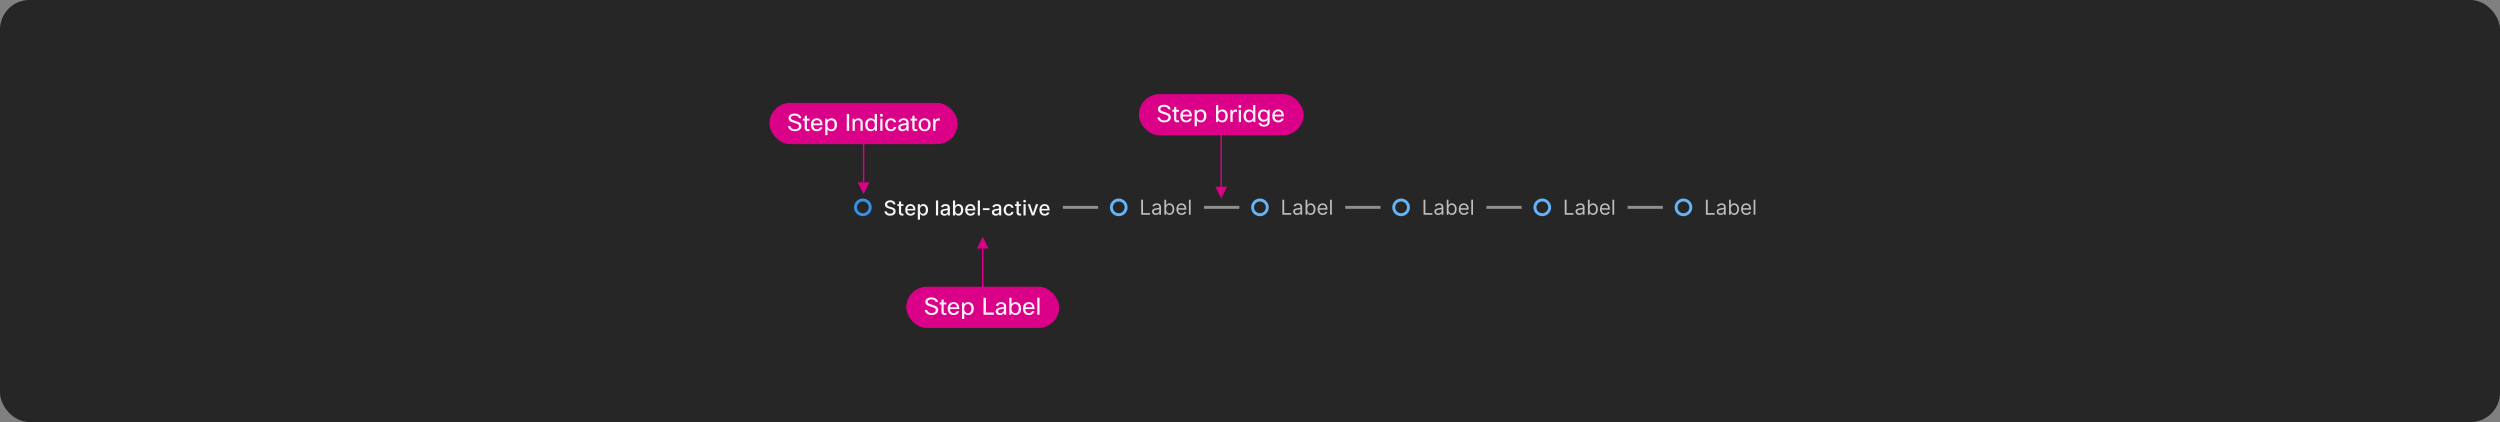 <svg width="1700" height="287" viewBox="0 0 1700 287" fill="none" xmlns="http://www.w3.org/2000/svg">
<rect x="0" y="0" width="1700" height="287" fill="#808080" stroke="none"/>
<rect width="1700" height="287" rx="20" fill="#262626"/>
<path d="M591.75 141C591.75 143.761 589.511 146 586.75 146C583.989 146 581.75 143.761 581.75 141C581.75 138.239 583.989 136 586.75 136C589.511 136 591.75 138.239 591.75 141Z" stroke="#3492EB" stroke-width="2"/>
<g clip-path="url(#clip0_2029_12016)">
<path d="M607.422 138.993C607.369 138.522 607.15 138.158 606.766 137.899C606.381 137.637 605.897 137.506 605.314 137.506C604.896 137.506 604.535 137.573 604.23 137.705C603.925 137.835 603.688 138.013 603.519 138.242C603.353 138.468 603.271 138.724 603.271 139.013C603.271 139.255 603.327 139.464 603.44 139.639C603.556 139.815 603.706 139.962 603.892 140.082C604.081 140.198 604.283 140.295 604.499 140.375C604.714 140.451 604.921 140.514 605.12 140.564L606.114 140.822C606.439 140.902 606.772 141.01 607.114 141.146C607.455 141.281 607.772 141.46 608.063 141.683C608.355 141.905 608.59 142.18 608.769 142.508C608.951 142.836 609.043 143.229 609.043 143.686C609.043 144.263 608.893 144.775 608.595 145.222C608.3 145.67 607.871 146.023 607.308 146.281C606.747 146.54 606.07 146.669 605.274 146.669C604.512 146.669 603.852 146.548 603.295 146.306C602.739 146.064 602.303 145.721 601.988 145.277C601.673 144.83 601.499 144.299 601.466 143.686H603.007C603.037 144.054 603.156 144.361 603.365 144.606C603.577 144.848 603.847 145.028 604.175 145.148C604.507 145.264 604.87 145.322 605.264 145.322C605.698 145.322 606.085 145.254 606.423 145.118C606.764 144.979 607.032 144.786 607.228 144.541C607.424 144.293 607.521 144.003 607.521 143.671C607.521 143.37 607.435 143.123 607.263 142.93C607.094 142.738 606.863 142.579 606.572 142.453C606.283 142.327 605.957 142.216 605.592 142.12L604.389 141.792C603.574 141.57 602.928 141.243 602.45 140.812C601.976 140.382 601.739 139.812 601.739 139.102C601.739 138.516 601.898 138.004 602.217 137.566C602.535 137.129 602.966 136.789 603.509 136.547C604.053 136.302 604.666 136.179 605.349 136.179C606.038 136.179 606.646 136.3 607.173 136.542C607.704 136.784 608.121 137.117 608.426 137.541C608.731 137.962 608.89 138.446 608.903 138.993H607.422ZM614.324 138.864V140.057H610.153V138.864H614.324ZM611.271 137.034H612.758V144.258C612.758 144.546 612.801 144.763 612.887 144.909C612.973 145.052 613.084 145.149 613.22 145.202C613.359 145.252 613.51 145.277 613.672 145.277C613.792 145.277 613.896 145.269 613.986 145.252C614.075 145.236 614.145 145.222 614.194 145.212L614.463 146.44C614.377 146.473 614.254 146.507 614.095 146.54C613.936 146.576 613.737 146.596 613.498 146.599C613.107 146.606 612.743 146.536 612.405 146.391C612.067 146.245 611.793 146.019 611.584 145.714C611.376 145.41 611.271 145.027 611.271 144.566V137.034ZM619.177 146.654C618.425 146.654 617.777 146.493 617.233 146.172C616.693 145.847 616.275 145.391 615.98 144.805C615.689 144.215 615.543 143.524 615.543 142.732C615.543 141.949 615.689 141.26 615.98 140.663C616.275 140.067 616.686 139.601 617.213 139.266C617.744 138.932 618.364 138.764 619.073 138.764C619.504 138.764 619.921 138.835 620.326 138.978C620.73 139.121 621.093 139.344 621.414 139.649C621.736 139.954 621.989 140.35 622.175 140.837C622.361 141.321 622.453 141.91 622.453 142.602V143.129H616.383V142.016H620.997C620.997 141.625 620.917 141.278 620.758 140.977C620.599 140.672 620.375 140.431 620.087 140.256C619.802 140.08 619.467 139.992 619.083 139.992C618.665 139.992 618.301 140.095 617.989 140.3C617.681 140.503 617.442 140.768 617.273 141.096C617.107 141.421 617.025 141.774 617.025 142.155V143.025C617.025 143.535 617.114 143.969 617.293 144.327C617.475 144.685 617.729 144.959 618.054 145.148C618.378 145.333 618.758 145.426 619.192 145.426C619.474 145.426 619.731 145.386 619.963 145.307C620.195 145.224 620.395 145.101 620.564 144.939C620.733 144.777 620.863 144.576 620.952 144.337L622.359 144.591C622.246 145.005 622.044 145.368 621.752 145.68C621.464 145.988 621.101 146.228 620.664 146.401C620.23 146.57 619.734 146.654 619.177 146.654ZM624.103 149.364V138.864H625.555V140.102H625.679C625.765 139.942 625.889 139.759 626.052 139.55C626.214 139.341 626.439 139.159 626.728 139.003C627.016 138.844 627.397 138.764 627.871 138.764C628.488 138.764 629.038 138.92 629.522 139.232C630.006 139.543 630.385 139.992 630.66 140.579C630.939 141.165 631.078 141.871 631.078 142.697C631.078 143.522 630.94 144.23 630.665 144.82C630.39 145.406 630.012 145.859 629.532 146.177C629.051 146.492 628.503 146.649 627.886 146.649C627.422 146.649 627.043 146.571 626.748 146.415C626.456 146.26 626.227 146.077 626.062 145.869C625.896 145.66 625.768 145.474 625.679 145.312H625.589V149.364H624.103ZM625.559 142.682C625.559 143.219 625.637 143.689 625.793 144.094C625.949 144.498 626.174 144.815 626.469 145.043C626.764 145.269 627.126 145.381 627.553 145.381C627.997 145.381 628.368 145.264 628.667 145.028C628.965 144.79 629.19 144.467 629.343 144.059C629.499 143.651 629.577 143.192 629.577 142.682C629.577 142.178 629.5 141.726 629.348 141.325C629.199 140.924 628.973 140.607 628.672 140.375C628.373 140.143 628.001 140.027 627.553 140.027C627.122 140.027 626.758 140.138 626.459 140.36C626.164 140.582 625.941 140.892 625.788 141.29C625.636 141.687 625.559 142.152 625.559 142.682ZM637.935 136.318V146.5H636.449V136.318H637.935ZM642.157 146.669C641.673 146.669 641.236 146.58 640.845 146.401C640.454 146.218 640.144 145.955 639.915 145.61C639.69 145.265 639.577 144.843 639.577 144.342C639.577 143.911 639.66 143.557 639.825 143.278C639.991 143 640.215 142.78 640.497 142.617C640.778 142.455 641.093 142.332 641.441 142.249C641.789 142.166 642.144 142.103 642.505 142.06C642.963 142.007 643.334 141.964 643.619 141.931C643.904 141.895 644.111 141.837 644.24 141.757C644.369 141.678 644.434 141.548 644.434 141.369V141.335C644.434 140.9 644.311 140.564 644.066 140.325C643.824 140.087 643.463 139.967 642.982 139.967C642.482 139.967 642.088 140.078 641.799 140.3C641.514 140.519 641.317 140.763 641.208 141.031L639.811 140.713C639.976 140.249 640.218 139.875 640.536 139.589C640.858 139.301 641.227 139.092 641.645 138.963C642.063 138.83 642.502 138.764 642.963 138.764C643.267 138.764 643.591 138.801 643.932 138.874C644.277 138.943 644.598 139.072 644.896 139.261C645.198 139.45 645.445 139.72 645.637 140.072C645.829 140.42 645.926 140.872 645.926 141.429V146.5H644.474V145.456H644.414C644.318 145.648 644.174 145.837 643.982 146.023C643.789 146.208 643.543 146.362 643.241 146.485C642.939 146.608 642.578 146.669 642.157 146.669ZM642.48 145.476C642.891 145.476 643.243 145.395 643.534 145.232C643.829 145.07 644.053 144.858 644.205 144.596C644.361 144.331 644.439 144.047 644.439 143.746V142.761C644.386 142.814 644.283 142.864 644.131 142.911C643.982 142.954 643.811 142.992 643.619 143.025C643.427 143.055 643.239 143.083 643.057 143.109C642.875 143.133 642.722 143.152 642.6 143.169C642.311 143.205 642.048 143.267 641.809 143.353C641.574 143.439 641.385 143.563 641.242 143.726C641.103 143.885 641.034 144.097 641.034 144.362C641.034 144.73 641.169 145.009 641.441 145.197C641.713 145.383 642.059 145.476 642.48 145.476ZM648.025 146.5V136.318H649.511V140.102H649.601C649.687 139.942 649.811 139.759 649.974 139.55C650.136 139.341 650.362 139.159 650.65 139.003C650.938 138.844 651.319 138.764 651.793 138.764C652.41 138.764 652.96 138.92 653.444 139.232C653.928 139.543 654.307 139.992 654.582 140.579C654.861 141.165 655 141.871 655 142.697C655 143.522 654.862 144.23 654.587 144.82C654.312 145.406 653.934 145.859 653.454 146.177C652.973 146.492 652.425 146.649 651.808 146.649C651.344 146.649 650.965 146.571 650.67 146.415C650.378 146.26 650.149 146.077 649.984 145.869C649.818 145.66 649.69 145.474 649.601 145.312H649.477V146.5H648.025ZM649.482 142.682C649.482 143.219 649.559 143.689 649.715 144.094C649.871 144.498 650.096 144.815 650.391 145.043C650.686 145.269 651.048 145.381 651.475 145.381C651.919 145.381 652.29 145.264 652.589 145.028C652.887 144.79 653.112 144.467 653.265 144.059C653.421 143.651 653.499 143.192 653.499 142.682C653.499 142.178 653.422 141.726 653.27 141.325C653.121 140.924 652.895 140.607 652.594 140.375C652.295 140.143 651.923 140.027 651.475 140.027C651.044 140.027 650.68 140.138 650.381 140.36C650.086 140.582 649.863 140.892 649.71 141.29C649.558 141.687 649.482 142.152 649.482 142.682ZM659.96 146.654C659.208 146.654 658.56 146.493 658.017 146.172C657.476 145.847 657.059 145.391 656.764 144.805C656.472 144.215 656.326 143.524 656.326 142.732C656.326 141.949 656.472 141.26 656.764 140.663C657.059 140.067 657.47 139.601 657.997 139.266C658.527 138.932 659.147 138.764 659.856 138.764C660.287 138.764 660.704 138.835 661.109 138.978C661.513 139.121 661.876 139.344 662.198 139.649C662.519 139.954 662.773 140.35 662.958 140.837C663.144 141.321 663.237 141.91 663.237 142.602V143.129H657.166V142.016H661.78C661.78 141.625 661.7 141.278 661.541 140.977C661.382 140.672 661.159 140.431 660.87 140.256C660.585 140.08 660.25 139.992 659.866 139.992C659.448 139.992 659.084 140.095 658.772 140.3C658.464 140.503 658.225 140.768 658.056 141.096C657.891 141.421 657.808 141.774 657.808 142.155V143.025C657.808 143.535 657.897 143.969 658.076 144.327C658.258 144.685 658.512 144.959 658.837 145.148C659.162 145.333 659.541 145.426 659.975 145.426C660.257 145.426 660.514 145.386 660.746 145.307C660.978 145.224 661.178 145.101 661.347 144.939C661.517 144.777 661.646 144.576 661.735 144.337L663.142 144.591C663.03 145.005 662.827 145.368 662.536 145.68C662.247 145.988 661.884 146.228 661.447 146.401C661.013 146.57 660.517 146.654 659.96 146.654ZM666.373 136.318V146.5H664.886V136.318H666.373ZM672.872 141.553V142.841H668.357V141.553H672.872ZM677.075 146.669C676.591 146.669 676.154 146.58 675.763 146.401C675.372 146.218 675.062 145.955 674.833 145.61C674.608 145.265 674.495 144.843 674.495 144.342C674.495 143.911 674.578 143.557 674.743 143.278C674.909 143 675.133 142.78 675.415 142.617C675.696 142.455 676.011 142.332 676.359 142.249C676.707 142.166 677.062 142.103 677.423 142.06C677.881 142.007 678.252 141.964 678.537 141.931C678.822 141.895 679.029 141.837 679.158 141.757C679.287 141.678 679.352 141.548 679.352 141.369V141.335C679.352 140.9 679.229 140.564 678.984 140.325C678.742 140.087 678.381 139.967 677.9 139.967C677.4 139.967 677.006 140.078 676.717 140.3C676.432 140.519 676.235 140.763 676.126 141.031L674.729 140.713C674.894 140.249 675.136 139.875 675.454 139.589C675.776 139.301 676.145 139.092 676.563 138.963C676.981 138.83 677.42 138.764 677.881 138.764C678.185 138.764 678.509 138.801 678.85 138.874C679.195 138.943 679.516 139.072 679.814 139.261C680.116 139.45 680.363 139.72 680.555 140.072C680.747 140.42 680.844 140.872 680.844 141.429V146.5H679.392V145.456H679.332C679.236 145.648 679.092 145.837 678.9 146.023C678.707 146.208 678.461 146.362 678.159 146.485C677.857 146.608 677.496 146.669 677.075 146.669ZM677.398 145.476C677.809 145.476 678.161 145.395 678.452 145.232C678.747 145.07 678.971 144.858 679.123 144.596C679.279 144.331 679.357 144.047 679.357 143.746V142.761C679.304 142.814 679.201 142.864 679.049 142.911C678.9 142.954 678.729 142.992 678.537 143.025C678.345 143.055 678.157 143.083 677.975 143.109C677.793 143.133 677.64 143.152 677.518 143.169C677.229 143.205 676.966 143.267 676.727 143.353C676.492 143.439 676.303 143.563 676.16 143.726C676.021 143.885 675.952 144.097 675.952 144.362C675.952 144.73 676.087 145.009 676.359 145.197C676.631 145.383 676.977 145.476 677.398 145.476ZM686.04 146.654C685.301 146.654 684.665 146.487 684.131 146.152C683.601 145.814 683.193 145.348 682.908 144.755C682.623 144.162 682.48 143.482 682.48 142.717C682.48 141.941 682.626 141.257 682.918 140.663C683.21 140.067 683.621 139.601 684.151 139.266C684.681 138.932 685.306 138.764 686.025 138.764C686.605 138.764 687.122 138.872 687.576 139.087C688.03 139.299 688.397 139.598 688.675 139.982C688.957 140.367 689.124 140.816 689.177 141.33H687.73C687.651 140.972 687.469 140.663 687.184 140.405C686.902 140.146 686.524 140.017 686.05 140.017C685.636 140.017 685.273 140.126 684.961 140.345C684.653 140.561 684.413 140.869 684.24 141.27C684.068 141.668 683.982 142.138 683.982 142.682C683.982 143.239 684.066 143.719 684.235 144.124C684.404 144.528 684.643 144.841 684.951 145.063C685.263 145.285 685.629 145.396 686.05 145.396C686.332 145.396 686.587 145.345 686.816 145.242C687.048 145.136 687.242 144.985 687.397 144.79C687.556 144.594 687.667 144.359 687.73 144.084H689.177C689.124 144.578 688.963 145.018 688.695 145.406C688.426 145.794 688.067 146.099 687.616 146.321C687.169 146.543 686.643 146.654 686.04 146.654ZM694.331 138.864V140.057H690.16V138.864H694.331ZM691.279 137.034H692.765V144.258C692.765 144.546 692.809 144.763 692.895 144.909C692.981 145.052 693.092 145.149 693.228 145.202C693.367 145.252 693.518 145.277 693.68 145.277C693.8 145.277 693.904 145.269 693.993 145.252C694.083 145.236 694.153 145.222 694.202 145.212L694.471 146.44C694.385 146.473 694.262 146.507 694.103 146.54C693.944 146.576 693.745 146.596 693.506 146.599C693.115 146.606 692.751 146.536 692.412 146.391C692.074 146.245 691.801 146.019 691.592 145.714C691.383 145.41 691.279 145.027 691.279 144.566V137.034ZM695.976 146.5V138.864H697.462V146.5H695.976ZM696.727 137.685C696.468 137.685 696.246 137.599 696.06 137.427C695.878 137.251 695.787 137.042 695.787 136.8C695.787 136.555 695.878 136.346 696.06 136.174C696.246 135.998 696.468 135.911 696.727 135.911C696.985 135.911 697.205 135.998 697.388 136.174C697.573 136.346 697.666 136.555 697.666 136.8C697.666 137.042 697.573 137.251 697.388 137.427C697.205 137.599 696.985 137.685 696.727 137.685ZM705.995 138.864L703.226 146.5H701.635L698.861 138.864H700.456L702.39 144.74H702.47L704.399 138.864H705.995ZM710.423 146.654C709.671 146.654 709.023 146.493 708.479 146.172C707.939 145.847 707.522 145.391 707.227 144.805C706.935 144.215 706.789 143.524 706.789 142.732C706.789 141.949 706.935 141.26 707.227 140.663C707.522 140.067 707.933 139.601 708.46 139.266C708.99 138.932 709.61 138.764 710.319 138.764C710.75 138.764 711.167 138.835 711.572 138.978C711.976 139.121 712.339 139.344 712.661 139.649C712.982 139.954 713.236 140.35 713.421 140.837C713.607 141.321 713.7 141.91 713.7 142.602V143.129H707.629V142.016H712.243C712.243 141.625 712.163 141.278 712.004 140.977C711.845 140.672 711.621 140.431 711.333 140.256C711.048 140.08 710.713 139.992 710.329 139.992C709.911 139.992 709.547 140.095 709.235 140.3C708.927 140.503 708.688 140.768 708.519 141.096C708.353 141.421 708.271 141.774 708.271 142.155V143.025C708.271 143.535 708.36 143.969 708.539 144.327C708.721 144.685 708.975 144.959 709.3 145.148C709.625 145.333 710.004 145.426 710.438 145.426C710.72 145.426 710.977 145.386 711.209 145.307C711.441 145.224 711.641 145.101 711.81 144.939C711.979 144.777 712.109 144.576 712.198 144.337L713.605 144.591C713.492 145.005 713.29 145.368 712.999 145.68C712.71 145.988 712.347 146.228 711.91 146.401C711.476 146.57 710.98 146.654 710.423 146.654Z" fill="white" fill-opacity="0.95"/>
</g>
<rect x="722.75" y="140" width="24" height="2" fill="#8F8F8F"/>
<path d="M765.75 141C765.75 143.761 763.511 146 760.75 146C757.989 146 755.75 143.761 755.75 141C755.75 138.239 757.989 136 760.75 136C763.511 136 765.75 138.239 765.75 141Z" stroke="#64B4FA" stroke-width="2"/>
<g clip-path="url(#clip1_2029_12016)">
<path d="M776.018 146V135.818H777.251V144.906H781.984V146H776.018ZM785.981 146.179C785.497 146.179 785.058 146.088 784.664 145.906C784.269 145.72 783.956 145.453 783.724 145.105C783.492 144.754 783.376 144.33 783.376 143.832C783.376 143.395 783.462 143.04 783.635 142.768C783.807 142.493 784.037 142.278 784.326 142.122C784.614 141.966 784.932 141.85 785.28 141.774C785.632 141.695 785.984 141.632 786.339 141.585C786.803 141.526 787.179 141.481 787.468 141.451C787.759 141.418 787.971 141.363 788.104 141.287C788.24 141.211 788.308 141.078 788.308 140.889V140.849C788.308 140.359 788.174 139.978 787.905 139.706C787.64 139.434 787.237 139.298 786.697 139.298C786.137 139.298 785.698 139.421 785.38 139.666C785.061 139.911 784.838 140.173 784.708 140.452L783.595 140.054C783.794 139.59 784.059 139.229 784.39 138.97C784.725 138.708 785.09 138.526 785.484 138.423C785.882 138.317 786.273 138.264 786.657 138.264C786.903 138.264 787.184 138.294 787.502 138.354C787.824 138.41 788.134 138.528 788.432 138.707C788.734 138.886 788.984 139.156 789.183 139.517C789.382 139.878 789.481 140.362 789.481 140.969V146H788.308V144.966H788.248C788.169 145.132 788.036 145.309 787.85 145.498C787.665 145.687 787.418 145.848 787.11 145.98C786.801 146.113 786.425 146.179 785.981 146.179ZM786.16 145.125C786.624 145.125 787.015 145.034 787.333 144.852C787.655 144.669 787.897 144.434 788.059 144.146C788.225 143.857 788.308 143.554 788.308 143.236V142.162C788.258 142.222 788.149 142.276 787.98 142.326C787.814 142.372 787.622 142.414 787.403 142.45C787.188 142.483 786.977 142.513 786.772 142.54C786.569 142.563 786.405 142.583 786.279 142.599C785.975 142.639 785.69 142.704 785.424 142.793C785.163 142.879 784.95 143.01 784.788 143.186C784.629 143.358 784.549 143.594 784.549 143.892C784.549 144.3 784.7 144.608 785.002 144.817C785.307 145.022 785.693 145.125 786.16 145.125ZM791.782 146V135.818H792.955V139.577H793.055C793.141 139.444 793.26 139.275 793.412 139.07C793.568 138.861 793.79 138.675 794.079 138.513C794.37 138.347 794.765 138.264 795.262 138.264C795.905 138.264 796.472 138.425 796.962 138.746C797.453 139.068 797.836 139.524 798.111 140.114C798.386 140.704 798.523 141.4 798.523 142.202C798.523 143.01 798.386 143.711 798.111 144.305C797.836 144.895 797.454 145.352 796.967 145.677C796.48 145.998 795.918 146.159 795.282 146.159C794.791 146.159 794.398 146.078 794.104 145.915C793.809 145.75 793.581 145.562 793.422 145.354C793.263 145.142 793.141 144.966 793.055 144.827H792.915V146H791.782ZM792.935 142.182C792.935 142.759 793.02 143.267 793.189 143.708C793.358 144.146 793.605 144.489 793.93 144.737C794.254 144.982 794.652 145.105 795.123 145.105C795.613 145.105 796.023 144.976 796.351 144.717C796.682 144.455 796.931 144.104 797.096 143.663C797.265 143.219 797.35 142.725 797.35 142.182C797.35 141.645 797.267 141.161 797.101 140.73C796.939 140.296 796.692 139.953 796.361 139.701C796.032 139.446 795.62 139.318 795.123 139.318C794.645 139.318 794.244 139.439 793.92 139.681C793.595 139.92 793.349 140.254 793.184 140.685C793.018 141.113 792.935 141.612 792.935 142.182ZM803.52 146.159C802.784 146.159 802.149 145.997 801.616 145.672C801.085 145.344 800.676 144.886 800.388 144.3C800.103 143.71 799.96 143.024 799.96 142.241C799.96 141.459 800.103 140.77 800.388 140.173C800.676 139.573 801.077 139.106 801.591 138.771C802.108 138.433 802.711 138.264 803.4 138.264C803.798 138.264 804.191 138.33 804.579 138.463C804.966 138.596 805.319 138.811 805.638 139.109C805.956 139.404 806.209 139.795 806.398 140.283C806.587 140.77 806.682 141.37 806.682 142.082V142.58H800.795V141.565H805.488C805.488 141.134 805.402 140.75 805.23 140.412C805.061 140.074 804.819 139.807 804.504 139.612C804.193 139.416 803.825 139.318 803.4 139.318C802.933 139.318 802.529 139.434 802.187 139.666C801.849 139.895 801.589 140.193 801.407 140.561C801.224 140.929 801.133 141.323 801.133 141.744V142.42C801.133 142.997 801.233 143.486 801.432 143.887C801.634 144.285 801.914 144.588 802.272 144.797C802.63 145.002 803.046 145.105 803.52 145.105C803.828 145.105 804.106 145.062 804.355 144.976C804.607 144.886 804.824 144.754 805.006 144.578C805.189 144.399 805.329 144.177 805.429 143.912L806.562 144.23C806.443 144.615 806.242 144.953 805.961 145.244C805.679 145.533 805.331 145.758 804.917 145.92C804.502 146.08 804.037 146.159 803.52 146.159ZM809.64 135.818V146H808.466V135.818H809.64Z" fill="white" fill-opacity="0.7"/>
</g>
<rect x="818.75" y="140" width="24" height="2" fill="#8F8F8F"/>
<path d="M861.75 141C861.75 143.761 859.511 146 856.75 146C853.989 146 851.75 143.761 851.75 141C851.75 138.239 853.989 136 856.75 136C859.511 136 861.75 138.239 861.75 141Z" stroke="#64B4FA" stroke-width="2"/>
<g clip-path="url(#clip2_2029_12016)">
<path d="M872.018 146V135.818H873.251V144.906H877.984V146H872.018ZM881.981 146.179C881.497 146.179 881.058 146.088 880.664 145.906C880.269 145.72 879.956 145.453 879.724 145.105C879.492 144.754 879.376 144.33 879.376 143.832C879.376 143.395 879.462 143.04 879.635 142.768C879.807 142.493 880.037 142.278 880.326 142.122C880.614 141.966 880.932 141.85 881.28 141.774C881.632 141.695 881.984 141.632 882.339 141.585C882.803 141.526 883.179 141.481 883.468 141.451C883.759 141.418 883.971 141.363 884.104 141.287C884.24 141.211 884.308 141.078 884.308 140.889V140.849C884.308 140.359 884.174 139.978 883.905 139.706C883.64 139.434 883.237 139.298 882.697 139.298C882.137 139.298 881.698 139.421 881.38 139.666C881.061 139.911 880.838 140.173 880.708 140.452L879.595 140.054C879.794 139.59 880.059 139.229 880.39 138.97C880.725 138.708 881.09 138.526 881.484 138.423C881.882 138.317 882.273 138.264 882.657 138.264C882.903 138.264 883.184 138.294 883.502 138.354C883.824 138.41 884.134 138.528 884.432 138.707C884.734 138.886 884.984 139.156 885.183 139.517C885.382 139.878 885.481 140.362 885.481 140.969V146H884.308V144.966H884.248C884.169 145.132 884.036 145.309 883.85 145.498C883.665 145.687 883.418 145.848 883.11 145.98C882.801 146.113 882.425 146.179 881.981 146.179ZM882.16 145.125C882.624 145.125 883.015 145.034 883.333 144.852C883.655 144.669 883.897 144.434 884.059 144.146C884.225 143.857 884.308 143.554 884.308 143.236V142.162C884.258 142.222 884.149 142.276 883.98 142.326C883.814 142.372 883.622 142.414 883.403 142.45C883.188 142.483 882.977 142.513 882.772 142.54C882.569 142.563 882.405 142.583 882.279 142.599C881.975 142.639 881.69 142.704 881.424 142.793C881.163 142.879 880.95 143.01 880.788 143.186C880.629 143.358 880.549 143.594 880.549 143.892C880.549 144.3 880.7 144.608 881.002 144.817C881.307 145.022 881.693 145.125 882.16 145.125ZM887.782 146V135.818H888.955V139.577H889.055C889.141 139.444 889.26 139.275 889.412 139.07C889.568 138.861 889.79 138.675 890.079 138.513C890.37 138.347 890.765 138.264 891.262 138.264C891.905 138.264 892.472 138.425 892.962 138.746C893.453 139.068 893.836 139.524 894.111 140.114C894.386 140.704 894.523 141.4 894.523 142.202C894.523 143.01 894.386 143.711 894.111 144.305C893.836 144.895 893.454 145.352 892.967 145.677C892.48 145.998 891.918 146.159 891.282 146.159C890.791 146.159 890.398 146.078 890.104 145.915C889.809 145.75 889.581 145.562 889.422 145.354C889.263 145.142 889.141 144.966 889.055 144.827H888.915V146H887.782ZM888.935 142.182C888.935 142.759 889.02 143.267 889.189 143.708C889.358 144.146 889.605 144.489 889.93 144.737C890.254 144.982 890.652 145.105 891.123 145.105C891.613 145.105 892.023 144.976 892.351 144.717C892.682 144.455 892.931 144.104 893.096 143.663C893.265 143.219 893.35 142.725 893.35 142.182C893.35 141.645 893.267 141.161 893.101 140.73C892.939 140.296 892.692 139.953 892.361 139.701C892.032 139.446 891.62 139.318 891.123 139.318C890.645 139.318 890.244 139.439 889.92 139.681C889.595 139.92 889.349 140.254 889.184 140.685C889.018 141.113 888.935 141.612 888.935 142.182ZM899.52 146.159C898.784 146.159 898.149 145.997 897.616 145.672C897.085 145.344 896.676 144.886 896.388 144.3C896.103 143.71 895.96 143.024 895.96 142.241C895.96 141.459 896.103 140.77 896.388 140.173C896.676 139.573 897.077 139.106 897.591 138.771C898.108 138.433 898.711 138.264 899.4 138.264C899.798 138.264 900.191 138.33 900.579 138.463C900.966 138.596 901.319 138.811 901.638 139.109C901.956 139.404 902.209 139.795 902.398 140.283C902.587 140.77 902.682 141.37 902.682 142.082V142.58H896.795V141.565H901.488C901.488 141.134 901.402 140.75 901.23 140.412C901.061 140.074 900.819 139.807 900.504 139.612C900.193 139.416 899.825 139.318 899.4 139.318C898.933 139.318 898.529 139.434 898.187 139.666C897.849 139.895 897.589 140.193 897.407 140.561C897.224 140.929 897.133 141.323 897.133 141.744V142.42C897.133 142.997 897.233 143.486 897.432 143.887C897.634 144.285 897.914 144.588 898.272 144.797C898.63 145.002 899.046 145.105 899.52 145.105C899.828 145.105 900.106 145.062 900.355 144.976C900.607 144.886 900.824 144.754 901.006 144.578C901.189 144.399 901.329 144.177 901.429 143.912L902.562 144.23C902.443 144.615 902.242 144.953 901.961 145.244C901.679 145.533 901.331 145.758 900.917 145.92C900.502 146.08 900.037 146.159 899.52 146.159ZM905.64 135.818V146H904.466V135.818H905.64Z" fill="white" fill-opacity="0.7"/>
</g>
<rect x="914.75" y="140" width="24" height="2" fill="#8F8F8F"/>
<path d="M957.75 141C957.75 143.761 955.511 146 952.75 146C949.989 146 947.75 143.761 947.75 141C947.75 138.239 949.989 136 952.75 136C955.511 136 957.75 138.239 957.75 141Z" stroke="#64B4FA" stroke-width="2"/>
<g clip-path="url(#clip3_2029_12016)">
<path d="M968.018 146V135.818H969.251V144.906H973.984V146H968.018ZM977.981 146.179C977.497 146.179 977.058 146.088 976.664 145.906C976.269 145.72 975.956 145.453 975.724 145.105C975.492 144.754 975.376 144.33 975.376 143.832C975.376 143.395 975.462 143.04 975.635 142.768C975.807 142.493 976.037 142.278 976.326 142.122C976.614 141.966 976.932 141.85 977.28 141.774C977.632 141.695 977.984 141.632 978.339 141.585C978.803 141.526 979.179 141.481 979.468 141.451C979.759 141.418 979.971 141.363 980.104 141.287C980.24 141.211 980.308 141.078 980.308 140.889V140.849C980.308 140.359 980.174 139.978 979.905 139.706C979.64 139.434 979.237 139.298 978.697 139.298C978.137 139.298 977.698 139.421 977.38 139.666C977.061 139.911 976.838 140.173 976.708 140.452L975.595 140.054C975.794 139.59 976.059 139.229 976.39 138.97C976.725 138.708 977.09 138.526 977.484 138.423C977.882 138.317 978.273 138.264 978.657 138.264C978.903 138.264 979.184 138.294 979.502 138.354C979.824 138.41 980.134 138.528 980.432 138.707C980.734 138.886 980.984 139.156 981.183 139.517C981.382 139.878 981.481 140.362 981.481 140.969V146H980.308V144.966H980.248C980.169 145.132 980.036 145.309 979.85 145.498C979.665 145.687 979.418 145.848 979.11 145.98C978.801 146.113 978.425 146.179 977.981 146.179ZM978.16 145.125C978.624 145.125 979.015 145.034 979.333 144.852C979.655 144.669 979.897 144.434 980.059 144.146C980.225 143.857 980.308 143.554 980.308 143.236V142.162C980.258 142.222 980.149 142.276 979.98 142.326C979.814 142.372 979.622 142.414 979.403 142.45C979.188 142.483 978.977 142.513 978.772 142.54C978.569 142.563 978.405 142.583 978.279 142.599C977.975 142.639 977.69 142.704 977.424 142.793C977.163 142.879 976.95 143.01 976.788 143.186C976.629 143.358 976.549 143.594 976.549 143.892C976.549 144.3 976.7 144.608 977.002 144.817C977.307 145.022 977.693 145.125 978.16 145.125ZM983.782 146V135.818H984.955V139.577H985.055C985.141 139.444 985.26 139.275 985.412 139.07C985.568 138.861 985.79 138.675 986.079 138.513C986.37 138.347 986.765 138.264 987.262 138.264C987.905 138.264 988.472 138.425 988.962 138.746C989.453 139.068 989.836 139.524 990.111 140.114C990.386 140.704 990.523 141.4 990.523 142.202C990.523 143.01 990.386 143.711 990.111 144.305C989.836 144.895 989.454 145.352 988.967 145.677C988.48 145.998 987.918 146.159 987.282 146.159C986.791 146.159 986.398 146.078 986.104 145.915C985.809 145.75 985.581 145.562 985.422 145.354C985.263 145.142 985.141 144.966 985.055 144.827H984.915V146H983.782ZM984.935 142.182C984.935 142.759 985.02 143.267 985.189 143.708C985.358 144.146 985.605 144.489 985.93 144.737C986.254 144.982 986.652 145.105 987.123 145.105C987.613 145.105 988.023 144.976 988.351 144.717C988.682 144.455 988.931 144.104 989.096 143.663C989.265 143.219 989.35 142.725 989.35 142.182C989.35 141.645 989.267 141.161 989.101 140.73C988.939 140.296 988.692 139.953 988.361 139.701C988.032 139.446 987.62 139.318 987.123 139.318C986.645 139.318 986.244 139.439 985.92 139.681C985.595 139.92 985.349 140.254 985.184 140.685C985.018 141.113 984.935 141.612 984.935 142.182ZM995.52 146.159C994.784 146.159 994.149 145.997 993.616 145.672C993.085 145.344 992.676 144.886 992.388 144.3C992.103 143.71 991.96 143.024 991.96 142.241C991.96 141.459 992.103 140.77 992.388 140.173C992.676 139.573 993.077 139.106 993.591 138.771C994.108 138.433 994.711 138.264 995.4 138.264C995.798 138.264 996.191 138.33 996.579 138.463C996.966 138.596 997.319 138.811 997.638 139.109C997.956 139.404 998.209 139.795 998.398 140.283C998.587 140.77 998.682 141.37 998.682 142.082V142.58H992.795V141.565H997.488C997.488 141.134 997.402 140.75 997.23 140.412C997.061 140.074 996.819 139.807 996.504 139.612C996.193 139.416 995.825 139.318 995.4 139.318C994.933 139.318 994.529 139.434 994.187 139.666C993.849 139.895 993.589 140.193 993.407 140.561C993.224 140.929 993.133 141.323 993.133 141.744V142.42C993.133 142.997 993.233 143.486 993.432 143.887C993.634 144.285 993.914 144.588 994.272 144.797C994.63 145.002 995.046 145.105 995.52 145.105C995.828 145.105 996.106 145.062 996.355 144.976C996.607 144.886 996.824 144.754 997.006 144.578C997.189 144.399 997.329 144.177 997.429 143.912L998.562 144.23C998.443 144.615 998.242 144.953 997.961 145.244C997.679 145.533 997.331 145.758 996.917 145.92C996.502 146.08 996.037 146.159 995.52 146.159ZM1001.64 135.818V146H1000.47V135.818H1001.64Z" fill="white" fill-opacity="0.7"/>
</g>
<rect x="1010.75" y="140" width="24" height="2" fill="#8F8F8F"/>
<path d="M1053.75 141C1053.75 143.761 1051.51 146 1048.75 146C1045.99 146 1043.75 143.761 1043.75 141C1043.75 138.239 1045.99 136 1048.75 136C1051.51 136 1053.75 138.239 1053.75 141Z" stroke="#64B4FA" stroke-width="2"/>
<g clip-path="url(#clip4_2029_12016)">
<path d="M1064.02 146V135.818H1065.25V144.906H1069.98V146H1064.02ZM1073.98 146.179C1073.5 146.179 1073.06 146.088 1072.66 145.906C1072.27 145.72 1071.96 145.453 1071.72 145.105C1071.49 144.754 1071.38 144.33 1071.38 143.832C1071.38 143.395 1071.46 143.04 1071.63 142.768C1071.81 142.493 1072.04 142.278 1072.33 142.122C1072.61 141.966 1072.93 141.85 1073.28 141.774C1073.63 141.695 1073.98 141.632 1074.34 141.585C1074.8 141.526 1075.18 141.481 1075.47 141.451C1075.76 141.418 1075.97 141.363 1076.1 141.287C1076.24 141.211 1076.31 141.078 1076.31 140.889V140.849C1076.31 140.359 1076.17 139.978 1075.91 139.706C1075.64 139.434 1075.24 139.298 1074.7 139.298C1074.14 139.298 1073.7 139.421 1073.38 139.666C1073.06 139.911 1072.84 140.173 1072.71 140.452L1071.59 140.054C1071.79 139.59 1072.06 139.229 1072.39 138.97C1072.73 138.708 1073.09 138.526 1073.48 138.423C1073.88 138.317 1074.27 138.264 1074.66 138.264C1074.9 138.264 1075.18 138.294 1075.5 138.354C1075.82 138.41 1076.13 138.528 1076.43 138.707C1076.73 138.886 1076.98 139.156 1077.18 139.517C1077.38 139.878 1077.48 140.362 1077.48 140.969V146H1076.31V144.966H1076.25C1076.17 145.132 1076.04 145.309 1075.85 145.498C1075.66 145.687 1075.42 145.848 1075.11 145.98C1074.8 146.113 1074.43 146.179 1073.98 146.179ZM1074.16 145.125C1074.62 145.125 1075.02 145.034 1075.33 144.852C1075.65 144.669 1075.9 144.434 1076.06 144.146C1076.23 143.857 1076.31 143.554 1076.31 143.236V142.162C1076.26 142.222 1076.15 142.276 1075.98 142.326C1075.81 142.372 1075.62 142.414 1075.4 142.45C1075.19 142.483 1074.98 142.513 1074.77 142.54C1074.57 142.563 1074.41 142.583 1074.28 142.599C1073.97 142.639 1073.69 142.704 1073.42 142.793C1073.16 142.879 1072.95 143.01 1072.79 143.186C1072.63 143.358 1072.55 143.594 1072.55 143.892C1072.55 144.3 1072.7 144.608 1073 144.817C1073.31 145.022 1073.69 145.125 1074.16 145.125ZM1079.78 146V135.818H1080.96V139.577H1081.05C1081.14 139.444 1081.26 139.275 1081.41 139.07C1081.57 138.861 1081.79 138.675 1082.08 138.513C1082.37 138.347 1082.76 138.264 1083.26 138.264C1083.9 138.264 1084.47 138.425 1084.96 138.746C1085.45 139.068 1085.84 139.524 1086.11 140.114C1086.39 140.704 1086.52 141.4 1086.52 142.202C1086.52 143.01 1086.39 143.711 1086.11 144.305C1085.84 144.895 1085.45 145.352 1084.97 145.677C1084.48 145.998 1083.92 146.159 1083.28 146.159C1082.79 146.159 1082.4 146.078 1082.1 145.915C1081.81 145.75 1081.58 145.562 1081.42 145.354C1081.26 145.142 1081.14 144.966 1081.05 144.827H1080.92V146H1079.78ZM1080.94 142.182C1080.94 142.759 1081.02 143.267 1081.19 143.708C1081.36 144.146 1081.6 144.489 1081.93 144.737C1082.25 144.982 1082.65 145.105 1083.12 145.105C1083.61 145.105 1084.02 144.976 1084.35 144.717C1084.68 144.455 1084.93 144.104 1085.1 143.663C1085.27 143.219 1085.35 142.725 1085.35 142.182C1085.35 141.645 1085.27 141.161 1085.1 140.73C1084.94 140.296 1084.69 139.953 1084.36 139.701C1084.03 139.446 1083.62 139.318 1083.12 139.318C1082.65 139.318 1082.24 139.439 1081.92 139.681C1081.59 139.92 1081.35 140.254 1081.18 140.685C1081.02 141.113 1080.94 141.612 1080.94 142.182ZM1091.52 146.159C1090.78 146.159 1090.15 145.997 1089.62 145.672C1089.09 145.344 1088.68 144.886 1088.39 144.3C1088.1 143.71 1087.96 143.024 1087.96 142.241C1087.96 141.459 1088.1 140.77 1088.39 140.173C1088.68 139.573 1089.08 139.106 1089.59 138.771C1090.11 138.433 1090.71 138.264 1091.4 138.264C1091.8 138.264 1092.19 138.33 1092.58 138.463C1092.97 138.596 1093.32 138.811 1093.64 139.109C1093.96 139.404 1094.21 139.795 1094.4 140.283C1094.59 140.77 1094.68 141.37 1094.68 142.082V142.58H1088.8V141.565H1093.49C1093.49 141.134 1093.4 140.75 1093.23 140.412C1093.06 140.074 1092.82 139.807 1092.5 139.612C1092.19 139.416 1091.82 139.318 1091.4 139.318C1090.93 139.318 1090.53 139.434 1090.19 139.666C1089.85 139.895 1089.59 140.193 1089.41 140.561C1089.22 140.929 1089.13 141.323 1089.13 141.744V142.42C1089.13 142.997 1089.23 143.486 1089.43 143.887C1089.63 144.285 1089.91 144.588 1090.27 144.797C1090.63 145.002 1091.05 145.105 1091.52 145.105C1091.83 145.105 1092.11 145.062 1092.35 144.976C1092.61 144.886 1092.82 144.754 1093.01 144.578C1093.19 144.399 1093.33 144.177 1093.43 143.912L1094.56 144.23C1094.44 144.615 1094.24 144.953 1093.96 145.244C1093.68 145.533 1093.33 145.758 1092.92 145.92C1092.5 146.08 1092.04 146.159 1091.52 146.159ZM1097.64 135.818V146H1096.47V135.818H1097.64Z" fill="white" fill-opacity="0.7"/>
</g>
<rect x="1106.75" y="140" width="24" height="2" fill="#8F8F8F"/>
<path d="M1149.75 141C1149.75 143.761 1147.51 146 1144.75 146C1141.99 146 1139.75 143.761 1139.75 141C1139.75 138.239 1141.99 136 1144.75 136C1147.51 136 1149.75 138.239 1149.75 141Z" stroke="#64B4FA" stroke-width="2"/>
<g clip-path="url(#clip5_2029_12016)">
<path d="M1160.02 146V135.818H1161.25V144.906H1165.98V146H1160.02ZM1169.98 146.179C1169.5 146.179 1169.06 146.088 1168.66 145.906C1168.27 145.72 1167.96 145.453 1167.72 145.105C1167.49 144.754 1167.38 144.33 1167.38 143.832C1167.38 143.395 1167.46 143.04 1167.63 142.768C1167.81 142.493 1168.04 142.278 1168.33 142.122C1168.61 141.966 1168.93 141.85 1169.28 141.774C1169.63 141.695 1169.98 141.632 1170.34 141.585C1170.8 141.526 1171.18 141.481 1171.47 141.451C1171.76 141.418 1171.97 141.363 1172.1 141.287C1172.24 141.211 1172.31 141.078 1172.31 140.889V140.849C1172.31 140.359 1172.17 139.978 1171.91 139.706C1171.64 139.434 1171.24 139.298 1170.7 139.298C1170.14 139.298 1169.7 139.421 1169.38 139.666C1169.06 139.911 1168.84 140.173 1168.71 140.452L1167.59 140.054C1167.79 139.59 1168.06 139.229 1168.39 138.97C1168.73 138.708 1169.09 138.526 1169.48 138.423C1169.88 138.317 1170.27 138.264 1170.66 138.264C1170.9 138.264 1171.18 138.294 1171.5 138.354C1171.82 138.41 1172.13 138.528 1172.43 138.707C1172.73 138.886 1172.98 139.156 1173.18 139.517C1173.38 139.878 1173.48 140.362 1173.48 140.969V146H1172.31V144.966H1172.25C1172.17 145.132 1172.04 145.309 1171.85 145.498C1171.66 145.687 1171.42 145.848 1171.11 145.98C1170.8 146.113 1170.43 146.179 1169.98 146.179ZM1170.16 145.125C1170.62 145.125 1171.02 145.034 1171.33 144.852C1171.65 144.669 1171.9 144.434 1172.06 144.146C1172.23 143.857 1172.31 143.554 1172.31 143.236V142.162C1172.26 142.222 1172.15 142.276 1171.98 142.326C1171.81 142.372 1171.62 142.414 1171.4 142.45C1171.19 142.483 1170.98 142.513 1170.77 142.54C1170.57 142.563 1170.41 142.583 1170.28 142.599C1169.97 142.639 1169.69 142.704 1169.42 142.793C1169.16 142.879 1168.95 143.01 1168.79 143.186C1168.63 143.358 1168.55 143.594 1168.55 143.892C1168.55 144.3 1168.7 144.608 1169 144.817C1169.31 145.022 1169.69 145.125 1170.16 145.125ZM1175.78 146V135.818H1176.96V139.577H1177.05C1177.14 139.444 1177.26 139.275 1177.41 139.07C1177.57 138.861 1177.79 138.675 1178.08 138.513C1178.37 138.347 1178.76 138.264 1179.26 138.264C1179.9 138.264 1180.47 138.425 1180.96 138.746C1181.45 139.068 1181.84 139.524 1182.11 140.114C1182.39 140.704 1182.52 141.4 1182.52 142.202C1182.52 143.01 1182.39 143.711 1182.11 144.305C1181.84 144.895 1181.45 145.352 1180.97 145.677C1180.48 145.998 1179.92 146.159 1179.28 146.159C1178.79 146.159 1178.4 146.078 1178.1 145.915C1177.81 145.75 1177.58 145.562 1177.42 145.354C1177.26 145.142 1177.14 144.966 1177.05 144.827H1176.92V146H1175.78ZM1176.94 142.182C1176.94 142.759 1177.02 143.267 1177.19 143.708C1177.36 144.146 1177.6 144.489 1177.93 144.737C1178.25 144.982 1178.65 145.105 1179.12 145.105C1179.61 145.105 1180.02 144.976 1180.35 144.717C1180.68 144.455 1180.93 144.104 1181.1 143.663C1181.27 143.219 1181.35 142.725 1181.35 142.182C1181.35 141.645 1181.27 141.161 1181.1 140.73C1180.94 140.296 1180.69 139.953 1180.36 139.701C1180.03 139.446 1179.62 139.318 1179.12 139.318C1178.65 139.318 1178.24 139.439 1177.92 139.681C1177.59 139.92 1177.35 140.254 1177.18 140.685C1177.02 141.113 1176.94 141.612 1176.94 142.182ZM1187.52 146.159C1186.78 146.159 1186.15 145.997 1185.62 145.672C1185.09 145.344 1184.68 144.886 1184.39 144.3C1184.1 143.71 1183.96 143.024 1183.96 142.241C1183.96 141.459 1184.1 140.77 1184.39 140.173C1184.68 139.573 1185.08 139.106 1185.59 138.771C1186.11 138.433 1186.71 138.264 1187.4 138.264C1187.8 138.264 1188.19 138.33 1188.58 138.463C1188.97 138.596 1189.32 138.811 1189.64 139.109C1189.96 139.404 1190.21 139.795 1190.4 140.283C1190.59 140.77 1190.68 141.37 1190.68 142.082V142.58H1184.8V141.565H1189.49C1189.49 141.134 1189.4 140.75 1189.23 140.412C1189.06 140.074 1188.82 139.807 1188.5 139.612C1188.19 139.416 1187.82 139.318 1187.4 139.318C1186.93 139.318 1186.53 139.434 1186.19 139.666C1185.85 139.895 1185.59 140.193 1185.41 140.561C1185.22 140.929 1185.13 141.323 1185.13 141.744V142.42C1185.13 142.997 1185.23 143.486 1185.43 143.887C1185.63 144.285 1185.91 144.588 1186.27 144.797C1186.63 145.002 1187.05 145.105 1187.52 145.105C1187.83 145.105 1188.11 145.062 1188.35 144.976C1188.61 144.886 1188.82 144.754 1189.01 144.578C1189.19 144.399 1189.33 144.177 1189.43 143.912L1190.56 144.23C1190.44 144.615 1190.24 144.953 1189.96 145.244C1189.68 145.533 1189.33 145.758 1188.92 145.92C1188.5 146.08 1188.04 146.159 1187.52 146.159ZM1193.64 135.818V146H1192.47V135.818H1193.64Z" fill="white" fill-opacity="0.7"/>
</g>
<path d="M587.25 90V124" stroke="#DA0087"/>
<path d="M587.25 132L583.25 124H591.25L587.25 132Z" fill="#DA0087"/>
<rect x="523.25" y="70" width="128" height="28" rx="14" fill="#DA0087"/>
<path d="M543.346 85.88C543.346 85.496 543.261 85.192 543.09 84.968C542.898 84.701 542.546 84.456 542.034 84.232C541.522 84.008 540.749 83.752 539.714 83.464C538.327 83.08 537.373 82.605 536.85 82.04C536.423 81.581 536.21 80.968 536.21 80.2C536.21 79.272 536.615 78.536 537.426 77.992C538.173 77.491 539.143 77.24 540.338 77.24C541.671 77.24 542.754 77.555 543.586 78.184C544.333 78.739 544.77 79.464 544.898 80.36H543.218C543.122 79.752 542.802 79.299 542.258 79C541.778 78.723 541.138 78.584 540.338 78.584C539.442 78.584 538.781 78.755 538.354 79.096C538.013 79.363 537.842 79.709 537.842 80.136C537.842 80.413 537.885 80.643 537.97 80.824C538.066 80.995 538.226 81.149 538.45 81.288C538.866 81.565 539.671 81.869 540.866 82.2C542.53 82.669 543.655 83.203 544.242 83.8C544.733 84.291 544.978 84.963 544.978 85.816C544.978 86.829 544.535 87.667 543.65 88.328C542.818 88.936 541.762 89.24 540.482 89.24C539.149 89.24 538.045 88.883 537.17 88.168C536.413 87.549 535.959 86.749 535.81 85.768H537.49C537.597 86.472 537.933 87.011 538.498 87.384C539.01 87.725 539.661 87.896 540.45 87.896C541.431 87.896 542.183 87.672 542.706 87.224C543.133 86.861 543.346 86.413 543.346 85.88ZM550.535 87.768V89.08C550.14 89.187 549.762 89.24 549.399 89.24C548.631 89.24 548.055 89 547.671 88.52C547.34 88.125 547.175 87.597 547.175 86.936V81.992H545.943V80.68H547.175L547.271 78.68H548.711V80.68H550.503V81.992H548.711V86.968C548.711 87.587 549.004 87.896 549.591 87.896C549.868 87.896 550.183 87.853 550.535 87.768ZM557.565 86.6H559.229C558.995 87.443 558.531 88.104 557.837 88.584C557.187 89.021 556.408 89.24 555.501 89.24C554.189 89.24 553.165 88.824 552.429 87.992C551.757 87.213 551.421 86.163 551.421 84.84C551.421 83.336 551.848 82.195 552.701 81.416C553.405 80.765 554.312 80.44 555.421 80.44C556.723 80.44 557.704 80.861 558.365 81.704C559.005 82.515 559.325 83.672 559.325 85.176H552.989C553.053 86.157 553.352 86.888 553.885 87.368C554.323 87.752 554.877 87.944 555.549 87.944C556.072 87.944 556.525 87.8 556.909 87.512C557.229 87.267 557.448 86.963 557.565 86.6ZM555.453 81.672C554.771 81.672 554.221 81.885 553.805 82.312C553.411 82.707 553.16 83.256 553.053 83.96H557.757C557.704 83.16 557.437 82.563 556.957 82.168C556.573 81.837 556.072 81.672 555.453 81.672ZM561.167 80.68H562.431L562.671 81.768C563.354 80.883 564.292 80.44 565.487 80.44C566.682 80.44 567.61 80.867 568.271 81.72C568.858 82.488 569.151 83.507 569.151 84.776C569.151 86.28 568.751 87.432 567.951 88.232C567.279 88.904 566.42 89.24 565.375 89.24C564.191 89.24 563.3 88.803 562.703 87.928V91.88H561.167V80.68ZM567.551 84.744C567.551 83.699 567.29 82.915 566.767 82.392C566.351 81.965 565.807 81.752 565.135 81.752C564.356 81.752 563.738 82.035 563.279 82.6C562.842 83.144 562.623 83.859 562.623 84.744C562.623 85.811 562.884 86.627 563.407 87.192C563.844 87.683 564.42 87.928 565.135 87.928C565.935 87.928 566.543 87.635 566.959 87.048C567.354 86.504 567.551 85.736 567.551 84.744ZM575.794 77.48H577.426V89H575.794V77.48ZM581.281 89H579.745V80.68H581.009L581.185 81.736C581.804 80.872 582.646 80.44 583.713 80.44C584.694 80.44 585.446 80.744 585.969 81.352C586.428 81.896 586.657 82.637 586.657 83.576V89H585.121V83.592C585.121 82.365 584.529 81.752 583.345 81.752C582.726 81.752 582.22 81.965 581.825 82.392C581.462 82.776 581.281 83.267 581.281 83.864V89ZM596.327 89H595.063L594.791 87.832C594.151 88.771 593.228 89.24 592.023 89.24C590.86 89.24 589.943 88.819 589.271 87.976C588.652 87.197 588.343 86.168 588.343 84.888C588.343 83.341 588.738 82.179 589.527 81.4C590.188 80.76 591.052 80.44 592.119 80.44C593.271 80.44 594.162 80.872 594.791 81.736V77.48H596.327V89ZM589.943 84.92C589.943 85.955 590.199 86.739 590.711 87.272C591.138 87.709 591.687 87.928 592.359 87.928C593.191 87.928 593.836 87.613 594.295 86.984C594.679 86.44 594.871 85.757 594.871 84.936C594.871 83.859 594.615 83.037 594.103 82.472C593.666 81.992 593.084 81.752 592.359 81.752C591.548 81.752 590.935 82.045 590.519 82.632C590.135 83.165 589.943 83.928 589.943 84.92ZM600.205 79.288H598.477V77.48H600.205V79.288ZM600.109 89H598.573V80.68H600.109V89ZM607.778 86.328H609.458C609.33 87.224 608.909 87.944 608.194 88.488C607.544 88.989 606.749 89.24 605.81 89.24C604.584 89.24 603.608 88.819 602.882 87.976C602.21 87.197 601.874 86.173 601.874 84.904C601.874 83.432 602.28 82.291 603.09 81.48C603.784 80.787 604.685 80.44 605.794 80.44C606.818 80.44 607.661 80.712 608.322 81.256C608.909 81.736 609.266 82.365 609.394 83.144H607.698C607.592 82.696 607.373 82.349 607.042 82.104C606.722 81.859 606.317 81.736 605.826 81.736C605.069 81.736 604.488 82.035 604.082 82.632C603.698 83.187 603.506 83.96 603.506 84.952C603.506 85.987 603.762 86.771 604.274 87.304C604.68 87.731 605.202 87.944 605.842 87.944C606.397 87.944 606.85 87.784 607.202 87.464C607.512 87.187 607.704 86.808 607.778 86.328ZM612.526 83H610.894C610.979 82.168 611.374 81.523 612.078 81.064C612.707 80.648 613.502 80.44 614.462 80.44C615.603 80.44 616.478 80.739 617.086 81.336C617.598 81.848 617.854 82.509 617.854 83.32V89H616.59L616.398 87.864C615.747 88.781 614.819 89.24 613.614 89.24C612.664 89.24 611.923 88.984 611.39 88.472C610.952 88.045 610.734 87.507 610.734 86.856C610.734 86.035 611.016 85.4 611.582 84.952C612.083 84.557 612.851 84.269 613.886 84.088L616.318 83.672V83.256C616.318 82.712 616.131 82.301 615.758 82.024C615.427 81.779 614.974 81.656 614.398 81.656C613.267 81.656 612.643 82.104 612.526 83ZM613.982 87.944C614.632 87.944 615.198 87.731 615.678 87.304C616.104 86.909 616.318 86.456 616.318 85.944V84.872L614.254 85.24C613.496 85.368 612.979 85.565 612.702 85.832C612.478 86.045 612.366 86.333 612.366 86.696C612.366 87.101 612.504 87.411 612.782 87.624C613.059 87.837 613.459 87.944 613.982 87.944ZM623.723 87.768V89.08C623.328 89.187 622.949 89.24 622.587 89.24C621.819 89.24 621.243 89 620.859 88.52C620.528 88.125 620.363 87.597 620.363 86.936V81.992H619.131V80.68H620.363L620.459 78.68H621.899V80.68H623.691V81.992H621.899V86.968C621.899 87.587 622.192 87.896 622.779 87.896C623.056 87.896 623.371 87.853 623.723 87.768ZM624.609 84.84C624.609 83.315 625.062 82.163 625.969 81.384C626.694 80.755 627.611 80.44 628.721 80.44C630.011 80.44 631.025 80.851 631.761 81.672C632.465 82.44 632.817 83.496 632.817 84.84C632.817 86.344 632.374 87.491 631.489 88.28C630.763 88.92 629.835 89.24 628.705 89.24C627.414 89.24 626.395 88.813 625.649 87.96C624.955 87.181 624.609 86.141 624.609 84.84ZM626.209 84.84C626.209 85.907 626.481 86.723 627.025 87.288C627.473 87.757 628.043 87.992 628.737 87.992C629.547 87.992 630.171 87.688 630.609 87.08C631.014 86.525 631.217 85.779 631.217 84.84C631.217 83.752 630.95 82.931 630.417 82.376C629.979 81.917 629.414 81.688 628.721 81.688C627.921 81.688 627.297 81.992 626.849 82.6C626.422 83.155 626.209 83.901 626.209 84.84ZM636.109 89H634.573V80.68H635.837L636.045 81.912C636.514 80.931 637.218 80.44 638.157 80.44C638.466 80.44 638.77 80.477 639.069 80.552V82.088C638.706 81.992 638.381 81.944 638.093 81.944C637.474 81.944 636.989 82.195 636.637 82.696C636.285 83.197 636.109 83.907 636.109 84.824V89Z" fill="white" fill-opacity="0.95"/>
<path d="M830.434 84V127" stroke="#DA0087"/>
<path d="M830.434 135L826.434 127H834.434L830.434 135Z" fill="#DA0087"/>
<rect x="774.434" y="64" width="112" height="28" rx="14" fill="#DA0087"/>
<path d="M794.53 79.88C794.53 79.496 794.444 79.192 794.274 78.968C794.082 78.701 793.73 78.456 793.218 78.232C792.706 78.008 791.932 77.752 790.898 77.464C789.511 77.08 788.556 76.605 788.034 76.04C787.607 75.581 787.394 74.968 787.394 74.2C787.394 73.272 787.799 72.536 788.61 71.992C789.356 71.491 790.327 71.24 791.522 71.24C792.855 71.24 793.938 71.555 794.77 72.184C795.516 72.739 795.954 73.464 796.082 74.36H794.402C794.306 73.752 793.986 73.299 793.442 73C792.962 72.723 792.322 72.584 791.522 72.584C790.626 72.584 789.964 72.755 789.538 73.096C789.196 73.363 789.026 73.709 789.026 74.136C789.026 74.413 789.068 74.643 789.154 74.824C789.25 74.995 789.41 75.149 789.634 75.288C790.05 75.565 790.855 75.869 792.05 76.2C793.714 76.669 794.839 77.203 795.426 77.8C795.916 78.291 796.162 78.963 796.162 79.816C796.162 80.829 795.719 81.667 794.834 82.328C794.002 82.936 792.946 83.24 791.666 83.24C790.332 83.24 789.228 82.883 788.354 82.168C787.596 81.549 787.143 80.749 786.994 79.768H788.674C788.78 80.472 789.116 81.011 789.682 81.384C790.194 81.725 790.844 81.896 791.634 81.896C792.615 81.896 793.367 81.672 793.89 81.224C794.316 80.861 794.53 80.413 794.53 79.88ZM801.719 81.768V83.08C801.324 83.187 800.945 83.24 800.583 83.24C799.815 83.24 799.239 83 798.855 82.52C798.524 82.125 798.359 81.597 798.359 80.936V75.992H797.127V74.68H798.359L798.455 72.68H799.895V74.68H801.687V75.992H799.895V80.968C799.895 81.587 800.188 81.896 800.775 81.896C801.052 81.896 801.367 81.853 801.719 81.768ZM808.749 80.6H810.413C810.178 81.443 809.714 82.104 809.021 82.584C808.37 83.021 807.592 83.24 806.685 83.24C805.373 83.24 804.349 82.824 803.613 81.992C802.941 81.213 802.605 80.163 802.605 78.84C802.605 77.336 803.032 76.195 803.885 75.416C804.589 74.765 805.496 74.44 806.605 74.44C807.906 74.44 808.888 74.861 809.549 75.704C810.189 76.515 810.509 77.672 810.509 79.176H804.173C804.237 80.157 804.536 80.888 805.069 81.368C805.506 81.752 806.061 81.944 806.733 81.944C807.256 81.944 807.709 81.8 808.093 81.512C808.413 81.267 808.632 80.963 808.749 80.6ZM806.637 75.672C805.954 75.672 805.405 75.885 804.989 76.312C804.594 76.707 804.344 77.256 804.237 77.96H808.941C808.888 77.16 808.621 76.563 808.141 76.168C807.757 75.837 807.256 75.672 806.637 75.672ZM812.35 74.68H813.614L813.854 75.768C814.537 74.883 815.476 74.44 816.67 74.44C817.865 74.44 818.793 74.867 819.454 75.72C820.041 76.488 820.334 77.507 820.334 78.776C820.334 80.28 819.934 81.432 819.134 82.232C818.462 82.904 817.604 83.24 816.558 83.24C815.374 83.24 814.484 82.803 813.886 81.928V85.88H812.35V74.68ZM818.734 78.744C818.734 77.699 818.473 76.915 817.95 76.392C817.534 75.965 816.99 75.752 816.318 75.752C815.54 75.752 814.921 76.035 814.462 76.6C814.025 77.144 813.806 77.859 813.806 78.744C813.806 79.811 814.068 80.627 814.59 81.192C815.028 81.683 815.604 81.928 816.318 81.928C817.118 81.928 817.726 81.635 818.142 81.048C818.537 80.504 818.734 79.736 818.734 78.744ZM828.161 83H826.897V71.48H828.433V75.832C829.084 74.904 830.012 74.44 831.217 74.44C832.412 74.44 833.34 74.867 834.001 75.72C834.588 76.488 834.881 77.507 834.881 78.776C834.881 80.28 834.481 81.432 833.681 82.232C833.009 82.904 832.151 83.24 831.105 83.24C829.921 83.24 829.02 82.792 828.401 81.896L828.161 83ZM833.281 78.744C833.281 77.699 833.02 76.915 832.497 76.392C832.081 75.965 831.537 75.752 830.865 75.752C830.087 75.752 829.468 76.035 829.009 76.6C828.572 77.144 828.353 77.859 828.353 78.744C828.353 79.811 828.615 80.627 829.137 81.192C829.575 81.683 830.151 81.928 830.865 81.928C831.665 81.928 832.273 81.635 832.689 81.048C833.084 80.504 833.281 79.736 833.281 78.744ZM838.183 83H836.647V74.68H837.911L838.119 75.912C838.589 74.931 839.293 74.44 840.231 74.44C840.541 74.44 840.845 74.477 841.143 74.552V76.088C840.781 75.992 840.455 75.944 840.167 75.944C839.549 75.944 839.063 76.195 838.711 76.696C838.359 77.197 838.183 77.907 838.183 78.824V83ZM843.982 73.288H842.254V71.48H843.982V73.288ZM843.886 83H842.35V74.68H843.886V83ZM853.636 83H852.372L852.1 81.832C851.46 82.771 850.537 83.24 849.332 83.24C848.169 83.24 847.252 82.819 846.58 81.976C845.961 81.197 845.652 80.168 845.652 78.888C845.652 77.341 846.046 76.179 846.836 75.4C847.497 74.76 848.361 74.44 849.428 74.44C850.58 74.44 851.47 74.872 852.1 75.736V71.48H853.636V83ZM847.252 78.92C847.252 79.955 847.508 80.739 848.02 81.272C848.446 81.709 848.996 81.928 849.668 81.928C850.5 81.928 851.145 81.613 851.604 80.984C851.988 80.44 852.18 79.757 852.18 78.936C852.18 77.859 851.924 77.037 851.412 76.472C850.974 75.992 850.393 75.752 849.668 75.752C848.857 75.752 848.244 76.045 847.828 76.632C847.444 77.165 847.252 77.928 847.252 78.92ZM855.786 83.56H857.434C857.508 83.987 857.722 84.317 858.074 84.552C858.436 84.787 858.911 84.904 859.498 84.904C860.319 84.904 860.932 84.691 861.338 84.264C861.679 83.901 861.85 83.395 861.85 82.744V81.672C861.231 82.397 860.308 82.76 859.082 82.76C857.972 82.76 857.071 82.36 856.378 81.56C855.727 80.813 855.402 79.843 855.402 78.648C855.402 77.261 855.796 76.189 856.586 75.432C857.258 74.771 858.122 74.44 859.178 74.44C860.372 74.44 861.274 74.888 861.882 75.784L862.122 74.68H863.386V82.824C863.386 83.869 863.007 84.691 862.25 85.288C861.567 85.843 860.666 86.12 859.546 86.12C858.383 86.12 857.471 85.859 856.81 85.336C856.255 84.899 855.914 84.307 855.786 83.56ZM857.002 78.68C857.002 79.587 857.268 80.296 857.802 80.808C858.239 81.235 858.778 81.448 859.418 81.448C860.26 81.448 860.906 81.171 861.354 80.616C861.738 80.147 861.93 79.517 861.93 78.728C861.93 77.715 861.668 76.941 861.146 76.408C860.708 75.971 860.132 75.752 859.418 75.752C858.628 75.752 858.02 76.024 857.594 76.568C857.199 77.08 857.002 77.784 857.002 78.68ZM871.296 80.6H872.96C872.725 81.443 872.261 82.104 871.568 82.584C870.917 83.021 870.138 83.24 869.232 83.24C867.92 83.24 866.896 82.824 866.16 81.992C865.488 81.213 865.152 80.163 865.152 78.84C865.152 77.336 865.578 76.195 866.432 75.416C867.136 74.765 868.042 74.44 869.152 74.44C870.453 74.44 871.434 74.861 872.096 75.704C872.736 76.515 873.056 77.672 873.056 79.176H866.72C866.784 80.157 867.082 80.888 867.616 81.368C868.053 81.752 868.608 81.944 869.28 81.944C869.802 81.944 870.256 81.8 870.64 81.512C870.96 81.267 871.178 80.963 871.296 80.6ZM869.184 75.672C868.501 75.672 867.952 75.885 867.536 76.312C867.141 76.707 866.89 77.256 866.784 77.96H871.488C871.434 77.16 871.168 76.563 870.688 76.168C870.304 75.837 869.802 75.672 869.184 75.672Z" fill="white" fill-opacity="0.95"/>
<path d="M668.25 203V169" stroke="#DA0087"/>
<path d="M668.25 161L664.25 169H672.25L668.25 161Z" fill="#DA0087"/>
<rect x="616.25" y="195" width="104" height="28" rx="14" fill="#DA0087"/>
<path d="M636.346 210.88C636.346 210.496 636.261 210.192 636.09 209.968C635.898 209.701 635.546 209.456 635.034 209.232C634.522 209.008 633.749 208.752 632.714 208.464C631.327 208.08 630.373 207.605 629.85 207.04C629.423 206.581 629.21 205.968 629.21 205.2C629.21 204.272 629.615 203.536 630.426 202.992C631.173 202.491 632.143 202.24 633.338 202.24C634.671 202.24 635.754 202.555 636.586 203.184C637.333 203.739 637.77 204.464 637.898 205.36H636.218C636.122 204.752 635.802 204.299 635.258 204C634.778 203.723 634.138 203.584 633.338 203.584C632.442 203.584 631.781 203.755 631.354 204.096C631.013 204.363 630.842 204.709 630.842 205.136C630.842 205.413 630.885 205.643 630.97 205.824C631.066 205.995 631.226 206.149 631.45 206.288C631.866 206.565 632.671 206.869 633.866 207.2C635.53 207.669 636.655 208.203 637.242 208.8C637.733 209.291 637.978 209.963 637.978 210.816C637.978 211.829 637.535 212.667 636.65 213.328C635.818 213.936 634.762 214.24 633.482 214.24C632.149 214.24 631.045 213.883 630.17 213.168C629.413 212.549 628.959 211.749 628.81 210.768H630.49C630.597 211.472 630.933 212.011 631.498 212.384C632.01 212.725 632.661 212.896 633.45 212.896C634.431 212.896 635.183 212.672 635.706 212.224C636.133 211.861 636.346 211.413 636.346 210.88ZM643.535 212.768V214.08C643.14 214.187 642.762 214.24 642.399 214.24C641.631 214.24 641.055 214 640.671 213.52C640.34 213.125 640.175 212.597 640.175 211.936V206.992H638.943V205.68H640.175L640.271 203.68H641.711V205.68H643.503V206.992H641.711V211.968C641.711 212.587 642.004 212.896 642.591 212.896C642.868 212.896 643.183 212.853 643.535 212.768ZM650.565 211.6H652.229C651.995 212.443 651.531 213.104 650.837 213.584C650.187 214.021 649.408 214.24 648.501 214.24C647.189 214.24 646.165 213.824 645.429 212.992C644.757 212.213 644.421 211.163 644.421 209.84C644.421 208.336 644.848 207.195 645.701 206.416C646.405 205.765 647.312 205.44 648.421 205.44C649.723 205.44 650.704 205.861 651.365 206.704C652.005 207.515 652.325 208.672 652.325 210.176H645.989C646.053 211.157 646.352 211.888 646.885 212.368C647.323 212.752 647.877 212.944 648.549 212.944C649.072 212.944 649.525 212.8 649.909 212.512C650.229 212.267 650.448 211.963 650.565 211.6ZM648.453 206.672C647.771 206.672 647.221 206.885 646.805 207.312C646.411 207.707 646.16 208.256 646.053 208.96H650.757C650.704 208.16 650.437 207.563 649.957 207.168C649.573 206.837 649.072 206.672 648.453 206.672ZM654.167 205.68H655.431L655.671 206.768C656.354 205.883 657.292 205.44 658.487 205.44C659.682 205.44 660.61 205.867 661.271 206.72C661.858 207.488 662.151 208.507 662.151 209.776C662.151 211.28 661.751 212.432 660.951 213.232C660.279 213.904 659.42 214.24 658.375 214.24C657.191 214.24 656.3 213.803 655.703 212.928V216.88H654.167V205.68ZM660.551 209.744C660.551 208.699 660.29 207.915 659.767 207.392C659.351 206.965 658.807 206.752 658.135 206.752C657.356 206.752 656.738 207.035 656.279 207.6C655.842 208.144 655.623 208.859 655.623 209.744C655.623 210.811 655.884 211.627 656.407 212.192C656.844 212.683 657.42 212.928 658.135 212.928C658.935 212.928 659.543 212.635 659.959 212.048C660.354 211.504 660.551 210.736 660.551 209.744ZM668.794 202.48H670.442V212.544H675.866V214H668.794V202.48ZM678.854 208H677.222C677.307 207.168 677.702 206.523 678.406 206.064C679.035 205.648 679.83 205.44 680.79 205.44C681.931 205.44 682.806 205.739 683.414 206.336C683.926 206.848 684.182 207.509 684.182 208.32V214H682.918L682.726 212.864C682.075 213.781 681.147 214.24 679.942 214.24C678.993 214.24 678.251 213.984 677.718 213.472C677.281 213.045 677.062 212.507 677.062 211.856C677.062 211.035 677.345 210.4 677.91 209.952C678.411 209.557 679.179 209.269 680.214 209.088L682.646 208.672V208.256C682.646 207.712 682.459 207.301 682.086 207.024C681.755 206.779 681.302 206.656 680.726 206.656C679.595 206.656 678.971 207.104 678.854 208ZM680.31 212.944C680.961 212.944 681.526 212.731 682.006 212.304C682.433 211.909 682.646 211.456 682.646 210.944V209.872L680.582 210.24C679.825 210.368 679.307 210.565 679.03 210.832C678.806 211.045 678.694 211.333 678.694 211.696C678.694 212.101 678.833 212.411 679.11 212.624C679.387 212.837 679.787 212.944 680.31 212.944ZM687.603 214H686.339V202.48H687.875V206.832C688.525 205.904 689.453 205.44 690.659 205.44C691.853 205.44 692.781 205.867 693.443 206.72C694.029 207.488 694.323 208.507 694.323 209.776C694.323 211.28 693.923 212.432 693.123 213.232C692.451 213.904 691.592 214.24 690.547 214.24C689.363 214.24 688.461 213.792 687.843 212.896L687.603 214ZM692.723 209.744C692.723 208.699 692.461 207.915 691.939 207.392C691.523 206.965 690.979 206.752 690.307 206.752C689.528 206.752 688.909 207.035 688.451 207.6C688.013 208.144 687.795 208.859 687.795 209.744C687.795 210.811 688.056 211.627 688.579 212.192C689.016 212.683 689.592 212.928 690.307 212.928C691.107 212.928 691.715 212.635 692.131 212.048C692.525 211.504 692.723 210.736 692.723 209.744ZM701.753 211.6H703.417C703.182 212.443 702.718 213.104 702.025 213.584C701.374 214.021 700.595 214.24 699.689 214.24C698.377 214.24 697.353 213.824 696.617 212.992C695.945 212.213 695.609 211.163 695.609 209.84C695.609 208.336 696.035 207.195 696.889 206.416C697.593 205.765 698.499 205.44 699.609 205.44C700.91 205.44 701.891 205.861 702.553 206.704C703.193 207.515 703.513 208.672 703.513 210.176H697.177C697.241 211.157 697.539 211.888 698.073 212.368C698.51 212.752 699.065 212.944 699.737 212.944C700.259 212.944 700.713 212.8 701.097 212.512C701.417 212.267 701.635 211.963 701.753 211.6ZM699.641 206.672C698.958 206.672 698.409 206.885 697.993 207.312C697.598 207.707 697.347 208.256 697.241 208.96H701.945C701.891 208.16 701.625 207.563 701.145 207.168C700.761 206.837 700.259 206.672 699.641 206.672ZM706.89 202.48V214H705.354V202.48H706.89Z" fill="white" fill-opacity="0.95"/>
<defs>
<clipPath id="clip0_2029_12016">
<rect width="114" height="21" fill="white" transform="translate(600.75 130.5)"/>
</clipPath>
<clipPath id="clip1_2029_12016">
<rect width="36" height="20" fill="white" transform="translate(774.75 131)"/>
</clipPath>
<clipPath id="clip2_2029_12016">
<rect width="36" height="20" fill="white" transform="translate(870.75 131)"/>
</clipPath>
<clipPath id="clip3_2029_12016">
<rect width="36" height="20" fill="white" transform="translate(966.75 131)"/>
</clipPath>
<clipPath id="clip4_2029_12016">
<rect width="36" height="20" fill="white" transform="translate(1062.75 131)"/>
</clipPath>
<clipPath id="clip5_2029_12016">
<rect width="36" height="20" fill="white" transform="translate(1158.75 131)"/>
</clipPath>
</defs>
</svg>
